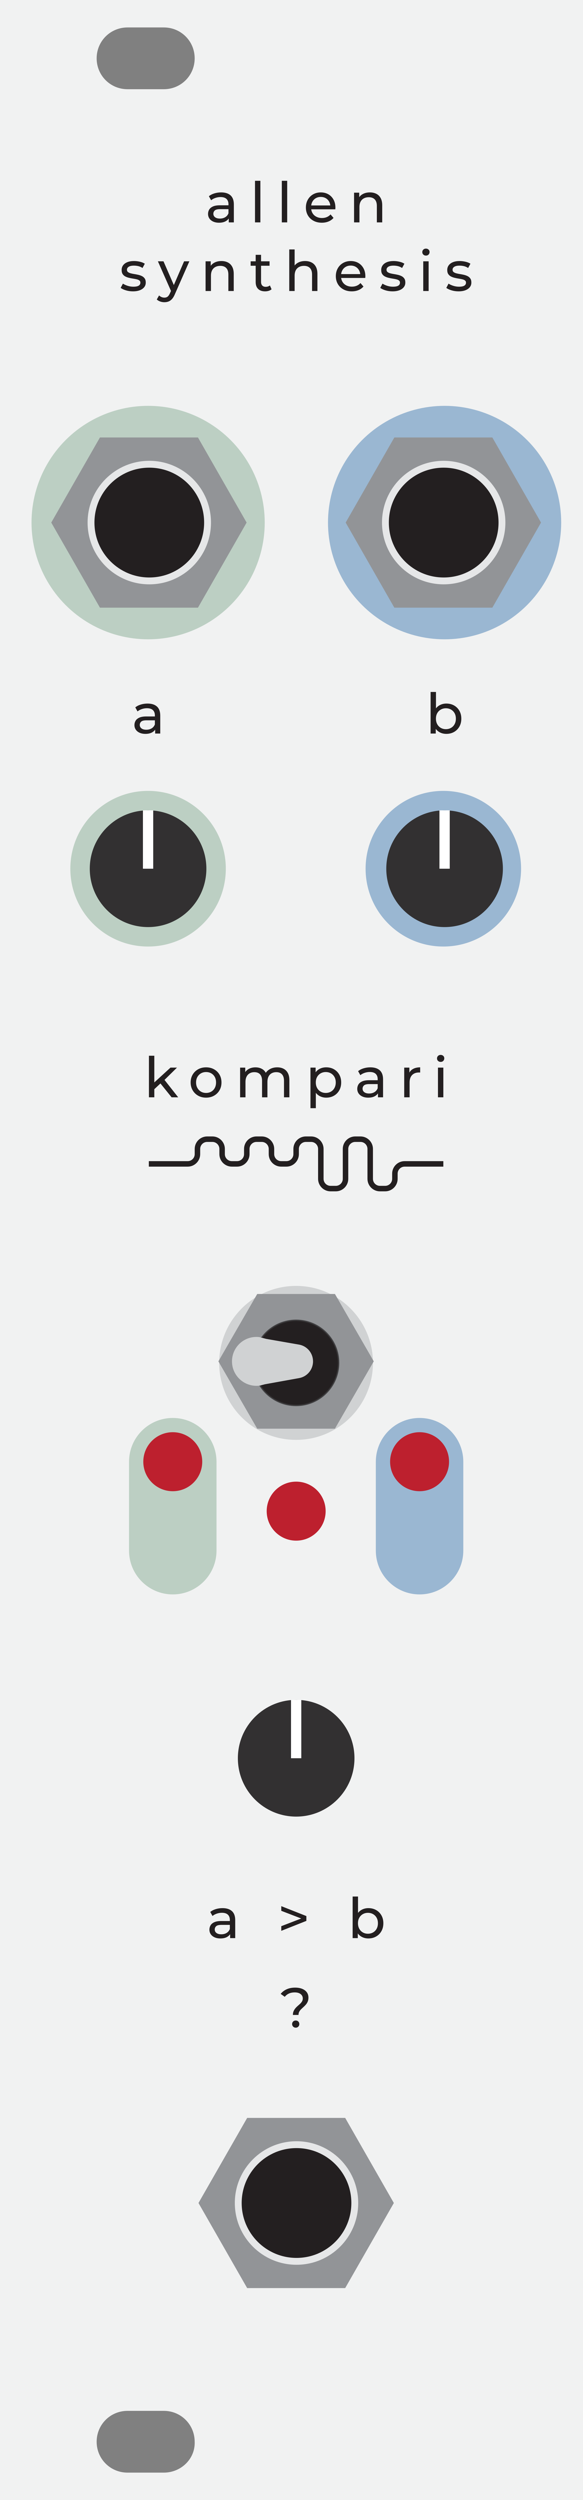 <?xml version="1.0" encoding="utf-8"?>
<!-- Generator: Adobe Illustrator 16.0.0, SVG Export Plug-In . SVG Version: 6.00 Build 0)  -->
<!DOCTYPE svg PUBLIC "-//W3C//DTD SVG 1.1//EN" "http://www.w3.org/Graphics/SVG/1.1/DTD/svg11.dtd">
<svg version="1.1" id="Layer_1" xmlns="http://www.w3.org/2000/svg" xmlns:xlink="http://www.w3.org/1999/xlink" x="0px" y="0px"
	 width="85.039px" height="364.25px" viewBox="0 0 85.039 364.25" enable-background="new 0 0 85.039 364.25" xml:space="preserve">
<rect x="0" y="0" width="85.039" height="364.25" fill="#808080" stroke="none"/>
<path fill="#F1F2F2" d="M0,0v364.25h85.04V0H0z M23.897,360.25h-5.299c-2.5,0-4.5-1.999-4.5-4.499l0,0l0,0
	c0-2.499,2-4.499,4.5-4.499l0,0h5.299c2.5,0,4.499,2,4.499,4.499l0,0l0,0C28.496,358.251,26.396,360.25,23.897,360.25L23.897,360.25
	z M23.897,12.998h-5.299c-2.5,0-4.5-2-4.5-4.499l0,0c0-2.5,2-4.5,4.5-4.5h5.299c2.5,0,4.499,2,4.499,4.5l0,0
	C28.396,10.999,26.396,12.998,23.897,12.998z"/>
<title>Asset 6</title>
<circle fill="#BCCFC3" cx="21.606" cy="76.137" r="17.008"/>
<circle fill="#9AB7D2" cx="64.85" cy="76.137" r="17.008"/>
<circle fill="#BCCFC3" cx="21.599" cy="126.567" r="11.339"/>
<g>
	<path fill="#9AB7D2" d="M67.58,212.971v12.949c0,3.521-2.859,6.38-6.38,6.38s-6.38-2.858-6.38-6.38v-12.949
		c0-3.529,2.859-6.381,6.38-6.381S67.58,209.439,67.58,212.971z"/>
</g>
<g>
	<path fill="#BCCFC3" d="M31.581,212.971v12.949c0,3.521-2.86,6.38-6.38,6.38c-3.521,0-6.38-2.858-6.38-6.38v-12.949
		c0-3.529,2.859-6.381,6.38-6.381C28.72,206.59,31.581,209.439,31.581,212.971z"/>
</g>
<circle fill="#9AB7D2" cx="64.667" cy="126.567" r="11.339"/>
<g>
	<g>
		<g>
			<circle fill="#323031" cx="43.2" cy="256.167" r="8.504"/>
		</g>
	</g>
	
		<line fill="none" stroke="#FFFFFF" stroke-width="1.5" stroke-miterlimit="10" x1="43.199" y1="256.167" x2="43.199" y2="247.664"/>
</g>
<g>
	<g>
		<g>
			<circle fill="#323031" cx="21.599" cy="126.567" r="8.504"/>
		</g>
	</g>
	
		<line fill="none" stroke="#FFFFFF" stroke-width="1.5" stroke-miterlimit="10" x1="21.599" y1="126.567" x2="21.599" y2="118.064"/>
</g>
<g>
	<g>
		<g>
			<circle fill="#323031" cx="64.85" cy="126.567" r="8.504"/>
		</g>
	</g>
	<line fill="none" stroke="#FFFFFF" stroke-width="1.5" stroke-miterlimit="10" x1="64.85" y1="126.567" x2="64.85" y2="118.064"/>
</g>
<circle fill="#BD202E" cx="25.201" cy="212.965" r="4.299"/>
<circle fill="#BD202E" cx="43.2" cy="220.167" r="4.299"/>
<circle fill="#BD202E" cx="61.201" cy="212.965" r="4.299"/>
<g>
	<path fill="#231F20" d="M31.947,32.449c-0.321,0-0.603-0.054-0.845-0.163c-0.243-0.109-0.429-0.26-0.56-0.453
		c-0.13-0.193-0.196-0.412-0.196-0.657c0-0.234,0.056-0.446,0.167-0.637c0.111-0.19,0.294-0.343,0.547-0.457
		c0.253-0.115,0.595-0.172,1.024-0.172h1.372v0.563h-1.339c-0.392,0-0.656,0.065-0.792,0.196c-0.136,0.131-0.204,0.289-0.204,0.474
		c0,0.212,0.084,0.382,0.253,0.51c0.168,0.128,0.402,0.192,0.702,0.192c0.294,0,0.551-0.065,0.771-0.196
		c0.22-0.131,0.379-0.321,0.478-0.572l0.155,0.539c-0.103,0.256-0.286,0.458-0.547,0.608C32.673,32.374,32.344,32.449,31.947,32.449
		z M33.367,32.4v-0.915l-0.041-0.171v-1.559c0-0.332-0.097-0.589-0.29-0.771c-0.193-0.183-0.483-0.273-0.869-0.273
		c-0.256,0-0.506,0.042-0.751,0.126s-0.452,0.197-0.62,0.339l-0.327-0.588c0.223-0.18,0.491-0.317,0.804-0.413
		c0.313-0.095,0.641-0.143,0.983-0.143c0.593,0,1.051,0.144,1.372,0.433c0.321,0.289,0.482,0.729,0.482,1.323V32.4H33.367z"/>
	<path fill="#231F20" d="M37.196,32.4v-6.058h0.784V32.4H37.196z"/>
	<path fill="#231F20" d="M41.107,32.4v-6.058h0.784V32.4H41.107z"/>
	<path fill="#231F20" d="M46.943,32.449c-0.461,0-0.868-0.095-1.219-0.286c-0.353-0.191-0.625-0.452-0.816-0.784
		c-0.193-0.332-0.29-0.713-0.29-1.143c0-0.43,0.094-0.811,0.282-1.143c0.188-0.332,0.445-0.592,0.773-0.779
		c0.33-0.188,0.701-0.282,1.115-0.282c0.419,0,0.789,0.093,1.109,0.277c0.32,0.185,0.572,0.445,0.754,0.78
		c0.185,0.335,0.273,0.726,0.273,1.171c0,0.033,0,0.071-0.004,0.114c-0.003,0.044-0.007,0.084-0.012,0.123h-3.68v-0.563h3.272
		l-0.317,0.196c0.006-0.278-0.053-0.525-0.17-0.743c-0.121-0.217-0.285-0.388-0.494-0.51s-0.453-0.184-0.73-0.184
		c-0.271,0-0.516,0.062-0.727,0.184c-0.213,0.123-0.379,0.294-0.498,0.515c-0.121,0.22-0.18,0.472-0.18,0.755v0.131
		c0,0.289,0.064,0.545,0.198,0.771c0.133,0.226,0.317,0.401,0.56,0.526c0.238,0.125,0.515,0.188,0.826,0.188
		c0.254,0,0.486-0.043,0.696-0.131c0.209-0.087,0.394-0.217,0.551-0.392l0.435,0.506c-0.196,0.229-0.439,0.403-0.731,0.522
		C47.628,32.389,47.303,32.449,46.943,32.449z"/>
	<path fill="#231F20" d="M53.956,28.032c0.354,0,0.666,0.068,0.935,0.204c0.271,0.136,0.48,0.343,0.633,0.621
		c0.151,0.277,0.229,0.628,0.229,1.053v2.49h-0.784V30c0-0.419-0.102-0.734-0.306-0.947c-0.204-0.212-0.492-0.318-0.86-0.318
		c-0.277,0-0.521,0.054-0.728,0.163s-0.366,0.27-0.479,0.482c-0.111,0.212-0.166,0.476-0.166,0.792V32.4h-0.785v-4.327h0.752v1.167
		l-0.123-0.31c0.143-0.283,0.358-0.503,0.652-0.661C53.221,28.111,53.564,28.032,53.956,28.032z"/>
	<path fill="#231F20" d="M19.39,42.449c-0.359,0-0.701-0.049-1.024-0.147c-0.324-0.098-0.579-0.217-0.764-0.359l0.327-0.621
		c0.185,0.125,0.414,0.229,0.686,0.318c0.272,0.087,0.549,0.131,0.833,0.131c0.365,0,0.627-0.052,0.788-0.155
		c0.161-0.104,0.241-0.248,0.241-0.433c0-0.136-0.049-0.242-0.147-0.318c-0.098-0.076-0.228-0.133-0.388-0.171
		c-0.161-0.038-0.339-0.072-0.535-0.102c-0.196-0.03-0.392-0.068-0.587-0.115c-0.196-0.046-0.376-0.111-0.539-0.196
		c-0.163-0.084-0.294-0.201-0.392-0.351c-0.098-0.149-0.146-0.35-0.146-0.6c0-0.261,0.073-0.49,0.22-0.686s0.355-0.347,0.625-0.453
		s0.589-0.159,0.959-0.159c0.283,0,0.57,0.034,0.861,0.102c0.291,0.068,0.529,0.165,0.714,0.29l-0.335,0.621
		c-0.196-0.13-0.4-0.22-0.612-0.27c-0.212-0.049-0.424-0.073-0.637-0.073c-0.343,0-0.599,0.056-0.768,0.167
		c-0.168,0.111-0.253,0.254-0.253,0.428c0,0.147,0.05,0.26,0.151,0.339c0.101,0.079,0.231,0.14,0.392,0.184
		c0.16,0.043,0.339,0.08,0.535,0.11c0.196,0.03,0.392,0.068,0.588,0.114c0.196,0.046,0.374,0.11,0.535,0.192
		c0.161,0.082,0.291,0.196,0.392,0.343s0.151,0.343,0.151,0.588c0,0.261-0.076,0.487-0.229,0.678
		c-0.153,0.19-0.368,0.339-0.645,0.445C20.109,42.396,19.777,42.449,19.39,42.449z"/>
	<path fill="#231F20" d="M23.978,44.033c-0.207,0-0.408-0.034-0.604-0.102c-0.196-0.068-0.365-0.167-0.506-0.298l0.335-0.588
		c0.109,0.103,0.229,0.182,0.359,0.237c0.131,0.054,0.27,0.082,0.417,0.082c0.19,0,0.348-0.049,0.474-0.147
		c0.125-0.098,0.242-0.272,0.351-0.522l0.27-0.596L25.154,42l1.698-3.927h0.768l-2.098,4.76c-0.125,0.305-0.265,0.544-0.42,0.719
		c-0.155,0.174-0.325,0.298-0.51,0.371C24.406,43.996,24.201,44.033,23.978,44.033z M25.007,42.539l-1.976-4.466h0.816l1.682,3.854
		L25.007,42.539z"/>
	<path fill="#231F20" d="M32.298,38.032c0.354,0,0.666,0.068,0.935,0.204c0.269,0.136,0.48,0.343,0.632,0.621
		c0.152,0.277,0.229,0.628,0.229,1.053v2.49H33.31V40c0-0.419-0.102-0.734-0.306-0.947c-0.204-0.212-0.492-0.318-0.861-0.318
		c-0.278,0-0.52,0.054-0.727,0.163s-0.366,0.27-0.478,0.482c-0.111,0.212-0.167,0.476-0.167,0.792V42.4h-0.784v-4.327h0.751v1.167
		l-0.123-0.31c0.142-0.283,0.359-0.503,0.653-0.661C31.563,38.111,31.906,38.032,32.298,38.032z"/>
	<path fill="#231F20" d="M36.559,38.718v-0.645h2.759v0.645H36.559z M38.666,42.449c-0.436,0-0.773-0.117-1.013-0.351
		c-0.239-0.234-0.359-0.568-0.359-1.004v-3.968h0.784v3.935c0,0.234,0.058,0.414,0.175,0.539c0.117,0.125,0.284,0.188,0.502,0.188
		c0.245,0,0.449-0.068,0.612-0.204l0.245,0.563c-0.12,0.104-0.263,0.18-0.429,0.229S38.845,42.449,38.666,42.449z"/>
	<path fill="#231F20" d="M44.503,38.032c0.354,0,0.666,0.068,0.935,0.204c0.271,0.136,0.48,0.343,0.633,0.621
		c0.152,0.277,0.229,0.628,0.229,1.053v2.49h-0.782V40c0-0.419-0.104-0.734-0.308-0.947c-0.204-0.212-0.492-0.318-0.86-0.318
		c-0.277,0-0.521,0.054-0.728,0.163s-0.366,0.27-0.479,0.482c-0.109,0.212-0.167,0.476-0.167,0.792V42.4h-0.784v-6.058h0.784v2.898
		l-0.155-0.31c0.142-0.283,0.359-0.503,0.654-0.661C43.768,38.111,44.111,38.032,44.503,38.032z"/>
	<path fill="#231F20" d="M51.311,42.449c-0.461,0-0.869-0.095-1.22-0.286s-0.624-0.452-0.815-0.784
		c-0.192-0.332-0.291-0.713-0.291-1.143c0-0.43,0.096-0.811,0.283-1.143c0.188-0.332,0.445-0.592,0.774-0.779
		c0.33-0.188,0.701-0.282,1.115-0.282c0.419,0,0.788,0.093,1.11,0.277c0.319,0.185,0.571,0.445,0.754,0.78
		c0.184,0.335,0.272,0.726,0.272,1.171c0,0.033-0.001,0.071-0.004,0.114c-0.003,0.044-0.007,0.084-0.013,0.123h-3.682v-0.563h3.273
		l-0.318,0.196c0.006-0.278-0.052-0.525-0.171-0.743c-0.12-0.217-0.284-0.388-0.493-0.51s-0.453-0.184-0.729-0.184
		c-0.271,0-0.517,0.062-0.728,0.184c-0.213,0.123-0.379,0.294-0.498,0.515c-0.121,0.22-0.181,0.472-0.181,0.755v0.131
		c0,0.289,0.065,0.545,0.2,0.771c0.133,0.226,0.318,0.401,0.559,0.526c0.239,0.125,0.514,0.188,0.825,0.188
		c0.255,0,0.487-0.043,0.698-0.131c0.209-0.087,0.393-0.217,0.551-0.392l0.434,0.506c-0.197,0.229-0.438,0.403-0.73,0.522
		C51.996,42.389,51.671,42.449,51.311,42.449z"/>
	<path fill="#231F20" d="M57.255,42.449c-0.358,0-0.7-0.049-1.024-0.147c-0.322-0.098-0.578-0.217-0.764-0.359l0.327-0.621
		c0.185,0.125,0.414,0.229,0.687,0.318c0.271,0.087,0.549,0.131,0.832,0.131c0.365,0,0.629-0.052,0.789-0.155
		c0.16-0.103,0.239-0.248,0.239-0.433c0-0.136-0.049-0.242-0.146-0.318c-0.098-0.076-0.229-0.133-0.389-0.171
		c-0.16-0.038-0.34-0.072-0.535-0.102c-0.195-0.03-0.393-0.068-0.586-0.115c-0.197-0.046-0.377-0.111-0.539-0.196
		c-0.164-0.084-0.295-0.201-0.394-0.351c-0.099-0.149-0.146-0.35-0.146-0.6c0-0.261,0.074-0.49,0.221-0.686s0.355-0.347,0.625-0.453
		s0.589-0.159,0.959-0.159c0.283,0,0.57,0.034,0.861,0.102c0.291,0.068,0.529,0.165,0.715,0.29l-0.336,0.621
		c-0.194-0.13-0.399-0.22-0.611-0.27c-0.212-0.049-0.425-0.073-0.637-0.073c-0.344,0-0.6,0.056-0.768,0.167
		c-0.17,0.111-0.255,0.254-0.255,0.428c0,0.147,0.052,0.26,0.151,0.339c0.101,0.079,0.23,0.14,0.392,0.184
		c0.16,0.043,0.341,0.08,0.535,0.11c0.196,0.03,0.392,0.068,0.588,0.114c0.195,0.046,0.373,0.11,0.534,0.192
		s0.291,0.196,0.393,0.343c0.103,0.147,0.15,0.343,0.15,0.588c0,0.261-0.076,0.487-0.229,0.678c-0.152,0.19-0.367,0.339-0.646,0.445
		S57.641,42.449,57.255,42.449z"/>
	<path fill="#231F20" d="M62.129,37.24c-0.152,0-0.279-0.049-0.38-0.147c-0.101-0.098-0.151-0.218-0.151-0.359
		c0-0.147,0.051-0.269,0.151-0.367c0.101-0.098,0.228-0.147,0.38-0.147s0.278,0.048,0.379,0.143
		c0.102,0.095,0.151,0.213,0.151,0.355c0,0.147-0.05,0.271-0.147,0.372C62.414,37.19,62.286,37.24,62.129,37.24z M61.736,42.4
		v-4.327h0.785V42.4H61.736z"/>
	<path fill="#231F20" d="M66.887,42.449c-0.357,0-0.699-0.049-1.023-0.147c-0.322-0.098-0.576-0.217-0.764-0.359l0.326-0.621
		c0.186,0.125,0.414,0.229,0.686,0.318c0.273,0.087,0.553,0.131,0.834,0.131c0.363,0,0.627-0.052,0.787-0.155
		c0.16-0.103,0.24-0.248,0.24-0.433c0-0.136-0.049-0.242-0.146-0.318c-0.097-0.076-0.228-0.133-0.388-0.171
		c-0.162-0.038-0.34-0.072-0.535-0.102c-0.194-0.03-0.393-0.068-0.588-0.115c-0.194-0.046-0.375-0.111-0.539-0.196
		c-0.164-0.084-0.293-0.201-0.394-0.351c-0.098-0.149-0.146-0.35-0.146-0.6c0-0.261,0.074-0.49,0.222-0.686s0.354-0.347,0.625-0.453
		s0.588-0.159,0.959-0.159c0.283,0,0.569,0.034,0.86,0.102c0.291,0.068,0.529,0.165,0.716,0.29l-0.336,0.621
		c-0.195-0.13-0.4-0.22-0.611-0.27c-0.213-0.049-0.426-0.073-0.637-0.073c-0.345,0-0.601,0.056-0.769,0.167
		c-0.17,0.111-0.254,0.254-0.254,0.428c0,0.147,0.051,0.26,0.151,0.339c0.101,0.079,0.229,0.14,0.392,0.184
		c0.159,0.043,0.34,0.08,0.534,0.11c0.195,0.03,0.394,0.068,0.589,0.114c0.194,0.046,0.373,0.11,0.534,0.192
		c0.16,0.082,0.291,0.196,0.392,0.343c0.103,0.147,0.151,0.343,0.151,0.588c0,0.261-0.075,0.487-0.229,0.678
		c-0.152,0.191-0.366,0.339-0.646,0.445C67.605,42.396,67.273,42.449,66.887,42.449z"/>
</g>
<g>
	<path fill="#231F20" d="M21.725,159.874v-6.058h0.784v6.058H21.725z M22.362,158.829l0.016-1.004l2.49-2.278h0.947l-1.91,1.878
		l-0.425,0.359L22.362,158.829z M25.031,159.874l-1.698-2.106l0.506-0.628l2.155,2.735L25.031,159.874L25.031,159.874z"/>
	<path fill="#231F20" d="M30.061,159.923c-0.436,0-0.822-0.095-1.159-0.286c-0.338-0.19-0.604-0.453-0.8-0.788
		c-0.196-0.335-0.294-0.714-0.294-1.139c0-0.43,0.098-0.811,0.294-1.143c0.196-0.332,0.462-0.592,0.8-0.779
		c0.337-0.188,0.724-0.282,1.159-0.282c0.43,0,0.815,0.094,1.155,0.282c0.34,0.188,0.607,0.446,0.8,0.775
		c0.193,0.33,0.29,0.712,0.29,1.147c0,0.43-0.097,0.811-0.29,1.143c-0.193,0.332-0.46,0.593-0.8,0.784
		C30.876,159.828,30.49,159.923,30.061,159.923z M30.061,159.237c0.277,0,0.526-0.063,0.747-0.188
		c0.22-0.125,0.393-0.303,0.518-0.535c0.125-0.231,0.188-0.499,0.188-0.804c0-0.31-0.063-0.578-0.188-0.804
		c-0.125-0.226-0.298-0.401-0.518-0.526c-0.221-0.125-0.47-0.188-0.747-0.188c-0.278,0-0.525,0.063-0.743,0.188
		c-0.218,0.125-0.392,0.301-0.522,0.526c-0.13,0.226-0.196,0.494-0.196,0.804c0,0.305,0.065,0.573,0.196,0.804
		c0.131,0.231,0.305,0.41,0.522,0.535C29.535,159.175,29.783,159.237,30.061,159.237z"/>
	<path fill="#231F20" d="M40.437,155.506c0.348,0,0.656,0.068,0.922,0.204c0.266,0.136,0.475,0.343,0.625,0.621
		c0.15,0.277,0.225,0.628,0.225,1.053v2.49h-0.784v-2.4c0-0.419-0.098-0.734-0.294-0.947c-0.196-0.213-0.471-0.318-0.825-0.318
		c-0.261,0-0.49,0.054-0.686,0.163c-0.196,0.109-0.347,0.27-0.453,0.482s-0.159,0.476-0.159,0.792v2.229h-0.784v-2.4
		c0-0.419-0.097-0.734-0.29-0.947c-0.193-0.213-0.469-0.318-0.829-0.318c-0.256,0-0.481,0.054-0.678,0.163
		c-0.196,0.109-0.348,0.27-0.457,0.482c-0.109,0.212-0.163,0.476-0.163,0.792v2.229h-0.784v-4.327h0.751v1.151l-0.123-0.294
		c0.136-0.283,0.346-0.503,0.628-0.661c0.283-0.158,0.612-0.237,0.988-0.237c0.414,0,0.771,0.102,1.07,0.306
		c0.299,0.204,0.495,0.513,0.588,0.927l-0.318-0.131c0.13-0.332,0.359-0.599,0.686-0.8
		C39.621,155.607,40.002,155.506,40.437,155.506z"/>
	<path fill="#231F20" d="M45.286,161.458v-5.911h0.751v1.167l-0.049,1.004l0.082,1.004v2.735L45.286,161.458L45.286,161.458z
		 M47.58,159.923c-0.359,0-0.688-0.083-0.984-0.249c-0.296-0.166-0.533-0.412-0.709-0.739c-0.178-0.327-0.266-0.735-0.266-1.225
		c0-0.49,0.086-0.898,0.257-1.225c0.171-0.327,0.405-0.571,0.702-0.735c0.296-0.163,0.63-0.245,1-0.245
		c0.424,0,0.8,0.093,1.126,0.277c0.327,0.185,0.585,0.442,0.776,0.771c0.188,0.33,0.285,0.714,0.285,1.155s-0.096,0.828-0.285,1.159
		c-0.191,0.332-0.449,0.591-0.776,0.776S48.005,159.923,47.58,159.923z M47.516,159.237c0.277,0,0.525-0.063,0.746-0.188
		s0.396-0.303,0.522-0.535s0.192-0.499,0.192-0.804c0-0.31-0.064-0.578-0.192-0.804c-0.128-0.226-0.302-0.401-0.522-0.526
		c-0.22-0.125-0.469-0.188-0.746-0.188c-0.271,0-0.52,0.063-0.74,0.188c-0.219,0.125-0.395,0.301-0.521,0.526
		c-0.128,0.226-0.19,0.494-0.19,0.804c0,0.305,0.063,0.573,0.19,0.804s0.304,0.41,0.521,0.535
		C46.996,159.175,47.243,159.237,47.516,159.237z"/>
	<path fill="#231F20" d="M53.712,159.923c-0.321,0-0.603-0.054-0.845-0.163c-0.243-0.109-0.43-0.26-0.561-0.453
		c-0.129-0.193-0.195-0.412-0.195-0.657c0-0.234,0.056-0.446,0.166-0.637c0.111-0.19,0.295-0.343,0.548-0.457
		c0.253-0.115,0.595-0.172,1.024-0.172h1.371v0.563h-1.34c-0.393,0-0.654,0.065-0.792,0.196c-0.136,0.131-0.202,0.289-0.202,0.474
		c0,0.212,0.084,0.382,0.252,0.51s0.401,0.192,0.701,0.192c0.294,0,0.553-0.065,0.771-0.196c0.221-0.131,0.38-0.321,0.479-0.572
		l0.155,0.539c-0.103,0.256-0.286,0.458-0.548,0.608C54.438,159.848,54.109,159.923,53.712,159.923z M55.132,159.874v-0.915
		l-0.041-0.171v-1.559c0-0.332-0.097-0.589-0.29-0.771c-0.193-0.183-0.482-0.273-0.869-0.273c-0.256,0-0.506,0.042-0.75,0.126
		c-0.246,0.084-0.453,0.197-0.621,0.339l-0.326-0.588c0.224-0.18,0.49-0.317,0.805-0.413c0.313-0.095,0.643-0.143,0.982-0.143
		c0.592,0,1.051,0.144,1.371,0.433c0.321,0.289,0.482,0.729,0.482,1.323v2.612H55.132L55.132,159.874z"/>
	<path fill="#231F20" d="M58.961,159.874v-4.327h0.751v1.176l-0.073-0.294c0.119-0.299,0.32-0.528,0.604-0.686
		c0.284-0.158,0.631-0.237,1.045-0.237v0.759c-0.032-0.005-0.063-0.008-0.095-0.008c-0.028,0-0.06,0-0.086,0
		c-0.418,0-0.75,0.125-0.996,0.375c-0.243,0.25-0.366,0.612-0.366,1.086v2.155L58.961,159.874L58.961,159.874z"/>
	<path fill="#231F20" d="M64.275,154.714c-0.151,0-0.278-0.049-0.379-0.147c-0.103-0.098-0.151-0.218-0.151-0.359
		c0-0.147,0.051-0.269,0.151-0.367c0.101-0.098,0.228-0.147,0.379-0.147c0.152,0,0.279,0.048,0.382,0.143
		c0.1,0.095,0.149,0.213,0.149,0.355c0,0.147-0.05,0.271-0.146,0.372C64.563,154.665,64.434,154.714,64.275,154.714z
		 M63.884,159.874v-4.327h0.784v4.327H63.884z"/>
</g>
<g>
	<path fill="#231F20" d="M21.211,106.923c-0.321,0-0.603-0.054-0.845-0.163c-0.243-0.109-0.429-0.26-0.56-0.453
		c-0.13-0.193-0.196-0.412-0.196-0.657c0-0.234,0.056-0.446,0.167-0.637c0.111-0.19,0.294-0.343,0.547-0.457
		c0.253-0.115,0.595-0.172,1.024-0.172h1.372v0.563h-1.339c-0.392,0-0.656,0.065-0.792,0.196c-0.136,0.131-0.204,0.289-0.204,0.474
		c0,0.212,0.084,0.382,0.253,0.51c0.168,0.128,0.402,0.192,0.702,0.192c0.294,0,0.551-0.065,0.771-0.196
		c0.22-0.131,0.379-0.321,0.478-0.572l0.155,0.539c-0.103,0.256-0.286,0.458-0.547,0.608
		C21.938,106.848,21.609,106.923,21.211,106.923z M22.632,106.874v-0.915l-0.041-0.171v-1.559c0-0.332-0.097-0.589-0.29-0.771
		c-0.193-0.183-0.483-0.273-0.869-0.273c-0.256,0-0.506,0.042-0.751,0.126c-0.245,0.084-0.452,0.197-0.62,0.339l-0.327-0.588
		c0.223-0.18,0.491-0.317,0.804-0.413c0.313-0.095,0.641-0.143,0.983-0.143c0.593,0,1.051,0.144,1.372,0.433
		c0.321,0.289,0.482,0.729,0.482,1.323v2.612H22.632z"/>
</g>
<g>
	<path fill="#231F20" d="M62.809,106.874v-6.058h0.784v2.882l-0.081,1.004l0.049,1.004v1.167L62.809,106.874L62.809,106.874z
		 M65.104,106.923c-0.371,0-0.703-0.083-1-0.249s-0.531-0.412-0.703-0.739c-0.17-0.327-0.256-0.735-0.256-1.225
		c0-0.49,0.088-0.898,0.266-1.225c0.178-0.327,0.412-0.571,0.711-0.735c0.297-0.163,0.625-0.245,0.982-0.245
		c0.424,0,0.799,0.093,1.127,0.277c0.326,0.185,0.584,0.442,0.775,0.771c0.189,0.33,0.285,0.714,0.285,1.155
		s-0.096,0.828-0.285,1.159c-0.191,0.332-0.449,0.591-0.775,0.776C65.902,106.828,65.527,106.923,65.104,106.923z M65.037,106.237
		c0.277,0,0.527-0.063,0.748-0.188c0.22-0.125,0.395-0.303,0.521-0.535c0.129-0.231,0.19-0.499,0.19-0.804
		c0-0.31-0.063-0.578-0.19-0.804c-0.127-0.226-0.304-0.401-0.521-0.526c-0.221-0.125-0.471-0.188-0.748-0.188
		c-0.271,0-0.518,0.063-0.738,0.188c-0.22,0.125-0.395,0.301-0.521,0.526c-0.129,0.226-0.191,0.494-0.191,0.804
		c0,0.305,0.063,0.573,0.191,0.804c0.127,0.231,0.303,0.41,0.521,0.535C64.52,106.175,64.766,106.237,65.037,106.237z"/>
</g>
<g>
	<path fill="#231F20" d="M32.147,282.423c-0.321,0-0.603-0.054-0.845-0.163c-0.243-0.109-0.429-0.26-0.56-0.453
		c-0.13-0.191-0.196-0.412-0.196-0.656c0-0.232,0.056-0.445,0.167-0.637c0.111-0.189,0.294-0.344,0.547-0.457
		c0.253-0.115,0.595-0.173,1.024-0.173h1.372v0.563h-1.339c-0.392,0-0.656,0.063-0.792,0.195c-0.136,0.131-0.204,0.289-0.204,0.475
		c0,0.212,0.084,0.382,0.253,0.51c0.168,0.128,0.402,0.191,0.702,0.191c0.294,0,0.551-0.064,0.771-0.195
		c0.22-0.131,0.379-0.321,0.478-0.572l0.155,0.539c-0.103,0.256-0.286,0.459-0.547,0.609
		C32.873,282.348,32.544,282.423,32.147,282.423z M33.567,282.374v-0.915l-0.041-0.171v-1.56c0-0.332-0.097-0.59-0.29-0.771
		c-0.193-0.182-0.483-0.273-0.869-0.273c-0.256,0-0.506,0.043-0.751,0.127c-0.245,0.084-0.452,0.197-0.62,0.34l-0.327-0.588
		c0.223-0.181,0.491-0.316,0.804-0.414c0.313-0.094,0.641-0.143,0.983-0.143c0.593,0,1.051,0.145,1.372,0.434
		c0.321,0.289,0.482,0.729,0.482,1.322v2.612H33.567L33.567,282.374z"/>
	<path fill="#231F20" d="M41.029,281.313v-0.678l3.396-1.307v0.377l-3.396-1.307v-0.68l3.659,1.445v0.701L41.029,281.313z"/>
	<path fill="#231F20" d="M51.438,282.374v-6.058h0.785v2.881l-0.082,1.006l0.049,1.004v1.167H51.438L51.438,282.374z
		 M53.732,282.423c-0.371,0-0.705-0.083-1-0.249c-0.297-0.166-0.531-0.412-0.703-0.738c-0.17-0.326-0.256-0.733-0.256-1.225
		c0-0.49,0.088-0.898,0.265-1.225c0.177-0.327,0.414-0.572,0.71-0.735s0.625-0.245,0.984-0.245c0.424,0,0.8,0.094,1.125,0.277
		c0.328,0.186,0.586,0.443,0.775,0.771s0.286,0.715,0.286,1.154s-0.095,0.827-0.286,1.158c-0.189,0.332-0.447,0.592-0.775,0.775
		C54.531,282.328,54.156,282.423,53.732,282.423z M53.667,281.736c0.278,0,0.526-0.063,0.747-0.188
		c0.22-0.125,0.395-0.303,0.521-0.532c0.127-0.231,0.191-0.5,0.191-0.806c0-0.312-0.063-0.578-0.191-0.805
		c-0.127-0.228-0.303-0.401-0.521-0.526c-0.221-0.125-0.469-0.188-0.747-0.188c-0.272,0-0.519,0.063-0.739,0.188
		c-0.22,0.125-0.395,0.303-0.521,0.526c-0.13,0.227-0.192,0.493-0.192,0.805c0,0.306,0.063,0.572,0.192,0.806
		c0.128,0.23,0.302,0.407,0.521,0.532C53.148,281.675,53.395,281.736,53.667,281.736z"/>
	<path fill="#231F20" d="M42.723,293.57c0-0.213,0.035-0.398,0.106-0.557c0.071-0.158,0.16-0.301,0.267-0.426
		c0.105-0.125,0.221-0.238,0.346-0.347c0.125-0.104,0.242-0.212,0.353-0.318c0.108-0.104,0.197-0.22,0.267-0.339
		c0.068-0.119,0.103-0.258,0.103-0.416c0-0.262-0.104-0.475-0.312-0.637c-0.207-0.164-0.492-0.245-0.856-0.245
		c-0.327,0-0.61,0.054-0.849,0.163c-0.24,0.107-0.444,0.271-0.612,0.48l-0.596-0.426c0.229-0.287,0.52-0.513,0.874-0.673
		c0.354-0.161,0.767-0.241,1.241-0.241c0.393,0,0.732,0.059,1.021,0.176s0.513,0.283,0.673,0.498
		c0.159,0.215,0.241,0.477,0.241,0.779c0,0.229-0.036,0.426-0.106,0.588c-0.071,0.164-0.161,0.309-0.271,0.434
		c-0.108,0.125-0.223,0.242-0.346,0.352s-0.238,0.221-0.349,0.327s-0.199,0.229-0.271,0.358c-0.07,0.129-0.105,0.285-0.105,0.467
		L42.723,293.57L42.723,293.57z M43.139,295.423c-0.152,0-0.279-0.052-0.38-0.155c-0.101-0.103-0.151-0.226-0.151-0.367
		c0-0.15,0.05-0.275,0.151-0.375c0.101-0.099,0.228-0.146,0.38-0.146c0.152,0,0.277,0.05,0.375,0.146
		c0.098,0.1,0.147,0.225,0.147,0.375c0,0.144-0.05,0.266-0.147,0.367C43.416,295.371,43.292,295.423,43.139,295.423z"/>
</g>
<g>
	<path fill="none" stroke="#231F20" stroke-width="0.8" stroke-miterlimit="10" d="M21.709,169.573h5.674
		c0.78,0,1.417-0.638,1.417-1.417v-0.765c0-0.78,0.638-1.417,1.417-1.417h0.765c0.78,0,1.417,0.638,1.417,1.417v0.765
		c0,0.78,0.638,1.417,1.417,1.417h0.765c0.78,0,1.417-0.638,1.417-1.417v-0.765c0-0.78,0.638-1.417,1.417-1.417h0.765
		c0.78,0,1.417,0.638,1.417,1.417v0.765c0,0.78,0.638,1.417,1.417,1.417h0.765c0.78,0,1.417-0.638,1.417-1.417v-0.765
		c0-0.78,0.64-1.417,1.418-1.417h0.767c0.779,0,1.417,0.638,1.417,1.417v4.365c0,0.78,0.639,1.417,1.417,1.417h0.769
		c0.777,0,1.416-0.638,1.416-1.417v-4.365c0-0.78,0.639-1.417,1.418-1.417h0.766c0.779,0,1.417,0.638,1.417,1.417v4.365
		c0,0.78,0.638,1.417,1.417,1.417h0.766c0.779,0,1.418-0.638,1.418-1.417v-0.765c0-0.78,0.637-1.417,1.416-1.417h5.65"/>
</g>
<g>
	<circle fill="#D0D2D3" cx="43.186" cy="198.567" r="11.216"/>
	<polygon fill="#929497" points="48.854,188.527 54.518,198.341 48.854,208.152 37.521,208.152 31.855,198.341 37.521,188.527 	"/>
	
		<radialGradient id="SVGID_1_" cx="-58.249" cy="666.918" r="6.309" gradientTransform="matrix(-1 0 0 1 -15.062 -468.353)" gradientUnits="userSpaceOnUse">
		<stop  offset="0.957" style="stop-color:#231F20"/>
		<stop  offset="1" style="stop-color:#4E4F51"/>
	</radialGradient>
	<path fill="url(#SVGID_1_)" d="M36.877,198.566c0-3.483,2.826-6.31,6.311-6.31c3.483,0,6.309,2.825,6.309,6.31
		c0,3.481-2.824,6.308-6.309,6.308S36.877,202.049,36.877,198.566z"/>
	<path fill="#D0D2D3" d="M33.839,198.346c0-1.97,1.592-3.562,3.561-3.562c0.139,0,0.277,0.009,0.416,0.028
		c0.02,0,0.039,0,0.06,0.013l0.861,0.218l0.049,0.018l4.825,0.842l0.07,0.011c1.125,0.228,1.979,1.226,1.979,2.433
		c0,1.217-0.871,2.227-2.027,2.434l-4.986,0.9l-0.722,0.188h-0.009c-0.168,0.029-0.336,0.04-0.515,0.04
		C35.431,201.904,33.839,200.305,33.839,198.346z"/>
</g>
<g>
	<polygon fill="#929497" points="50.35,308.57 36.052,308.57 28.952,320.968 36.052,333.365 50.35,333.365 57.448,320.968 	"/>
	<circle fill="#231F20" stroke="#E6E7E8" stroke-miterlimit="10" cx="43.251" cy="320.968" r="8.499"/>
</g>
<g>
	<polygon fill="#929497" points="28.875,63.739 14.577,63.739 7.477,76.137 14.577,88.534 28.875,88.534 35.973,76.137 	"/>
	<circle fill="#231F20" stroke="#E6E7E8" stroke-miterlimit="10" cx="21.776" cy="76.137" r="8.499"/>
</g>
<g>
	<polygon fill="#929497" points="71.816,63.739 57.52,63.739 50.42,76.137 57.52,88.534 71.816,88.534 78.916,76.137 	"/>
	<circle fill="#231F20" stroke="#E6E7E8" stroke-miterlimit="10" cx="64.719" cy="76.137" r="8.499"/>
</g>
</svg>
